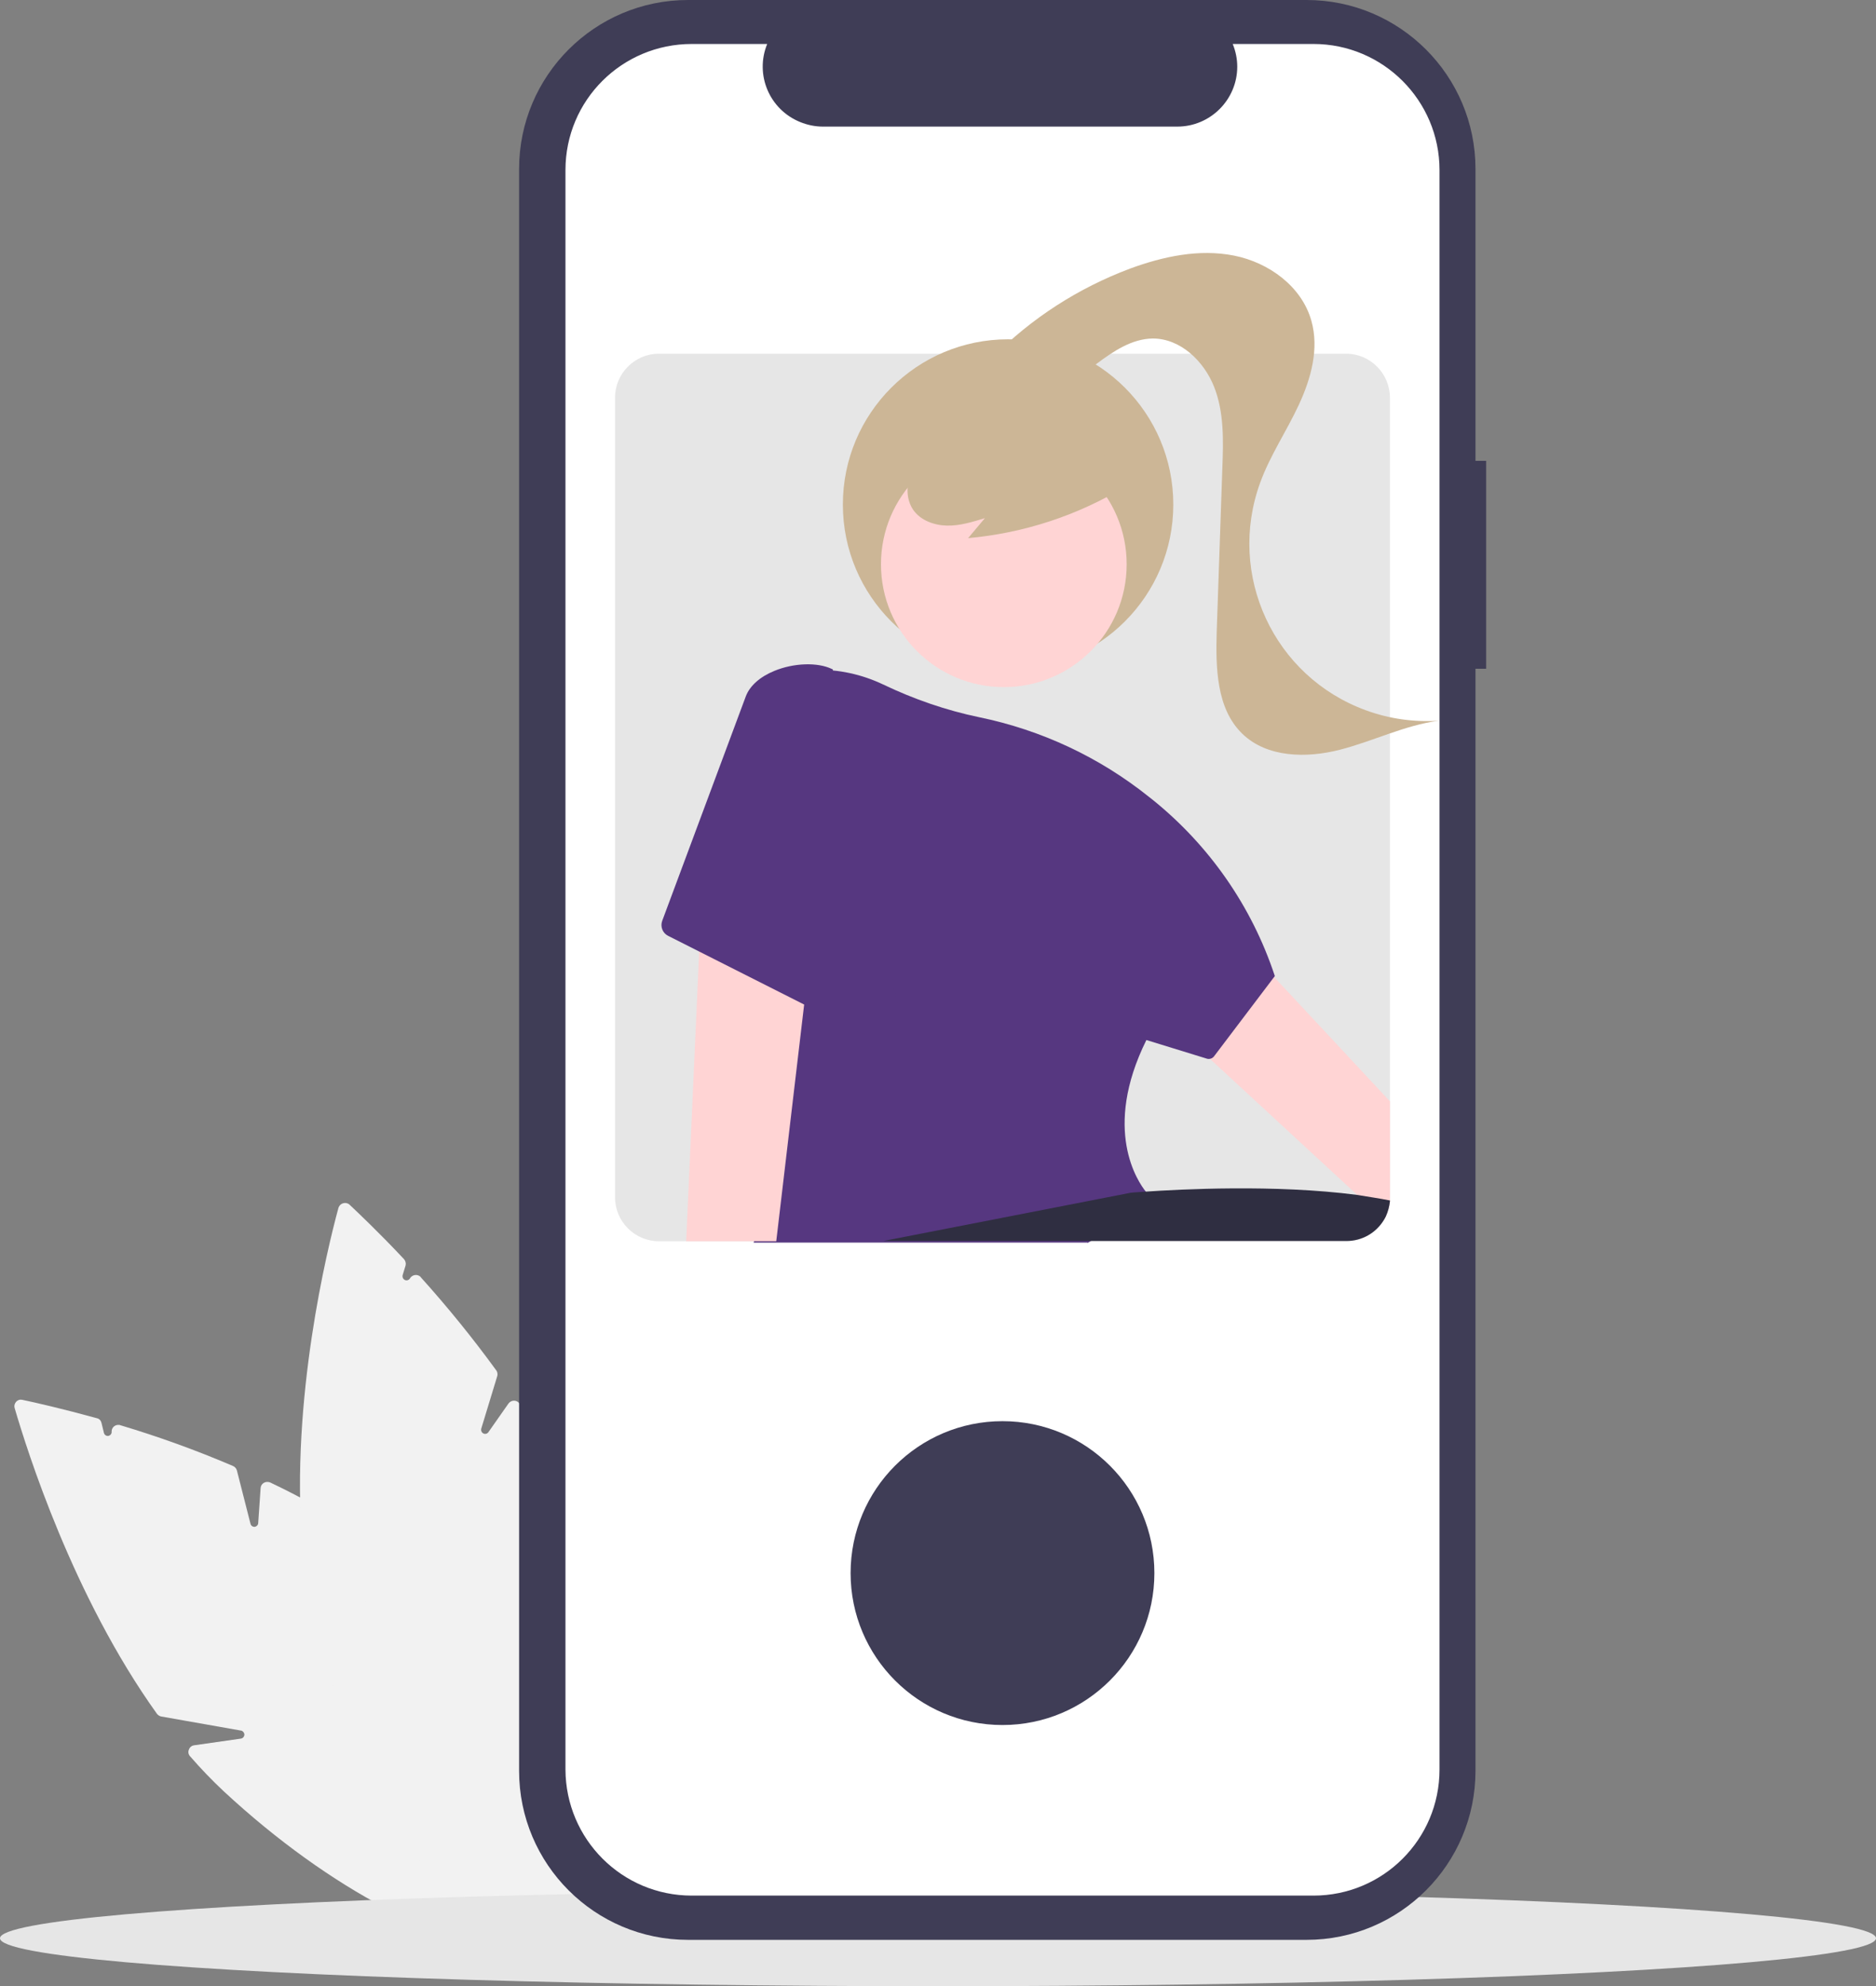 <?xml version="1.0" encoding="utf-8"?>
<!-- Generator: Adobe Illustrator 24.1.2, SVG Export Plug-In . SVG Version: 6.00 Build 0)  -->
<svg version="1.1" id="a4e4594d-31b4-4616-8ba4-ce5de93e7356"
	 xmlns="http://www.w3.org/2000/svg" xmlns:xlink="http://www.w3.org/1999/xlink" x="0px" y="0px" viewBox="0 0 704 745.2"
	 style="enable-background:new 0 0 704 745.2;" xml:space="preserve">
<rect x="0" y="0" width="704" height="745.2" fill="#808080" stroke="none"/>
<style type="text/css">
	.st0{fill:#F2F2F2;}
	.st1{fill:#E6E6E6;}
	.st2{fill:#3F3D56;}
	.st3{fill:#FFFFFF;}
	.st4{fill:#CCB696;}
	.st5{fill:#FFD4D4;}
	.st6{fill:#563780;}
	.st7{fill:#2F2E41;}
</style>
<path class="st0" d="M195.9,731.5c-28.1,0-71.8-22.2-111.9-59.4c-4.5-4.2-8.7-8.6-12.7-13.2c-0.6-0.7-0.8-1.6-0.4-2.5
	c0.3-0.9,1.1-1.5,2-1.6l17.5-2.5c0.8-0.1,1.4-0.9,1.3-1.7c-0.1-0.6-0.6-1.2-1.2-1.3l-30-5.3c-0.6-0.1-1.2-0.5-1.6-1
	c-31.6-44.1-48.8-99-53.4-114.7c-0.4-1.3,0.4-2.7,1.7-3.1c0.4-0.1,0.8-0.1,1.2,0c4.8,1,14.9,3.3,28,6.9c0.9,0.2,1.5,0.9,1.7,1.8
	l0.9,3.7c0.2,0.8,1,1.3,1.8,1.1c0.6-0.2,1.1-0.7,1.1-1.4v-0.4c0.1-1.4,1.3-2.4,2.7-2.3c0.2,0,0.4,0,0.5,0.1
	c14.4,4.3,28.5,9.4,42.3,15.3c0.7,0.3,1.3,0.9,1.5,1.7l5.1,20c0.2,0.8,1,1.3,1.8,1.1c0.6-0.2,1.1-0.7,1.1-1.4l0.9-13.1
	c0.1-1.4,1.3-2.4,2.7-2.3c0.3,0,0.6,0.1,0.9,0.2c22.9,10.9,41.7,23.2,56.1,36.5c54,50.1,81.3,108.6,61.1,130.5
	C213.5,728.8,205.6,731.5,195.9,731.5z"/>
<path class="st0" d="M202.6,731.1c-28,0-63.7-48.6-82.5-114.3c-1.7-5.9-3-11.8-4.1-17.8c-0.2-0.9,0.2-1.8,0.9-2.4
	c0.7-0.6,1.7-0.7,2.5-0.3l16.3,6.9c0.8,0.3,1.6,0,2-0.8c0.3-0.6,0.1-1.3-0.4-1.7l-23-20c-0.5-0.4-0.8-1-0.9-1.7
	c-4.3-54.1,9.3-110,13.6-125.8c0.4-1.3,1.7-2.1,3.1-1.8c0.4,0.1,0.8,0.3,1.1,0.6c3.6,3.4,11.1,10.5,20.4,20.4
	c0.6,0.7,0.8,1.6,0.6,2.4l-1.1,3.6c-0.2,0.8,0.2,1.6,1,1.9c0.6,0.2,1.3,0,1.7-0.6l0.2-0.3c0.8-1.1,2.4-1.4,3.5-0.6
	c0.2,0.1,0.3,0.2,0.4,0.4c10,11.1,19.5,22.8,28.3,34.9c0.5,0.6,0.6,1.5,0.4,2.2l-6,19.7c-0.2,0.8,0.2,1.6,1,1.9
	c0.6,0.2,1.3,0,1.7-0.6l7.5-10.7c0.5-0.7,1.3-1.1,2.1-1.1s1.6,0.4,2,1.1c13.9,21.2,23.7,41.4,29.2,60.3
	c20.3,70.8,13.5,135-15.2,143.2C206.8,730.9,204.7,731.2,202.6,731.1z"/>
<ellipse class="st1" cx="352" cy="727.2" rx="352" ry="18"/>
<path class="st2" d="M557.7,172.9h-4V63.4c0-35-28.4-63.4-63.4-63.4H258.2c-35,0-63.4,28.4-63.4,63.4v601c0,35,28.4,63.4,63.4,63.4
	h232.1c35,0,63.4-28.4,63.4-63.4V250.9h4V172.9z"/>
<path class="st3" d="M540.2,63.8v600.1c0,26.2-21.2,47.3-47.3,47.3H259.6c-26.2,0-47.3-21.2-47.4-47.3V63.8
	c0-26.2,21.2-47.3,47.4-47.3h28.3c-4.7,11.5,0.8,24.6,12.4,29.3c2.7,1.1,5.6,1.7,8.5,1.7h133c12.4,0,22.5-10.1,22.5-22.5
	c0-2.9-0.6-5.8-1.7-8.5h30.3C519,16.5,540.2,37.7,540.2,63.8z"/>
<path class="st1" d="M505.1,132.7H247.3c-9.1,0-16.5,7.4-16.5,16.5v300c0,9.1,7.4,16.5,16.5,16.5h257.9c5.8,0,11.2-3,14.1-8
	c0.3-0.4,0.5-0.9,0.7-1.3c0.8-1.8,1.4-3.7,1.5-5.6c0.1-0.5,0.1-1,0.1-1.5v-300C521.6,140.1,514.2,132.7,505.1,132.7z"/>
<circle class="st2" cx="376.2" cy="590.2" r="57"/>
<circle class="st4" cx="378.3" cy="189.3" r="62"/>
<path class="st5" d="M521.6,413.2v37.5c-0.2,1.9-0.7,3.8-1.5,5.6c-0.2,0.5-0.5,0.9-0.7,1.3l-10.1-9.3l-56.3-52l0,0l-49.9-46
	l34.7-26.9l39.9,42.7L521.6,413.2z"/>
<circle class="st5" cx="376.7" cy="211.7" r="46.1"/>
<path class="st6" d="M408,466.2H282.8l0.2-0.6c6-19.4,9.1-50.4,9.3-92.3c0.1-12.4-0.2-25.7-0.6-39.6c-0.8-25.3-2.4-48.1-3.5-62.8
	c-0.8-10.1,6.8-18.8,16.8-19.6c0.3,0,0.6,0,0.9,0c8.8-0.2,17.5,1.7,25.5,5.5c11.5,5.5,23.6,9.7,36.1,12.3
	c23.3,4.8,45.1,15,63.7,29.9l1.4,1.1c21.2,17.1,37.1,39.9,45.7,65.8l0.1,0.3l-22.8,30.1c-0.6,0.8-1.7,1.2-2.7,0.9l-0.3-0.1
	l-22.4-6.9c-16.7,33.7-3.1,53.3-0.2,56.9c0.2,0.3,0.3,0.4,0.3,0.4l0.3,0.3l-0.3,0.3c-6.3,7.3-13.8,13.4-22.1,18.2L408,466.2z"/>
<path class="st7" d="M521.6,450.4v0.3c-0.2,1.9-0.7,3.8-1.5,5.6c-0.2,0.5-0.5,0.9-0.7,1.3c-3,5-8.3,8-14.1,8H331.5l92.8-18.1
	c0,0,1.9-0.2,5.3-0.4c13.2-0.9,48.8-2.8,79.6,1.2C513.4,449,517.6,449.6,521.6,450.4z"/>
<path class="st4" d="M422.7,182.3c-18,11-38.3,17.7-59.4,19.6l6.3-7.5c-4.6,1.4-9.4,2.9-14.2,2.8s-9.9-1.9-12.7-5.9
	c-2.6-3.8-2.7-9-1-13.4s5-7.9,8.6-10.8c13.5-10.7,31.4-13.9,47.8-8.5c5.4,1.8,10.7,4.7,14.3,9.2s5.3,10.7,3.5,16.1L422.7,182.3z"/>
<path class="st4" d="M372.4,134.2c14.6-14.8,32.2-26.1,51.6-33.4c12.5-4.6,26-7.5,39.1-4.9s25.4,11.6,29,24.4
	c3,10.5-0.1,21.7-4.7,31.6s-10.8,19-14.5,29.2c-12.6,34.6,5.1,72.8,39.7,85.4c8.7,3.2,18,4.5,27.3,3.9c-12.8,1.7-24.6,7.7-37.1,10.9
	s-27.3,3-36.6-6c-9.8-9.5-10-24.9-9.6-38.6l2.1-60.9c0.4-10.4,0.7-21.1-3.1-30.7S443,127,432.6,127c-7.9,0.1-14.8,4.8-21.1,9.5
	s-13,9.7-20.8,10.4s-16.8-5.1-16.2-12.9L372.4,134.2z"/>
<polygon class="st5" points="306.6,336.7 301.7,377.5 291.3,465.7 257.5,465.7 262.3,358.7 263.7,327.5 292.2,333.7 "/>
<path class="st6" d="M341.4,396.9l-90.7-45.8c-2-1-3-3.4-2.2-5.6l31.4-84.3c1.5-3.9,5.3-7.3,10.7-9.5c7.3-3,16.2-3.3,21.6-0.7
	l0.4,0.2l-2.1,7.3L341.4,396.9z"/>
</svg>
